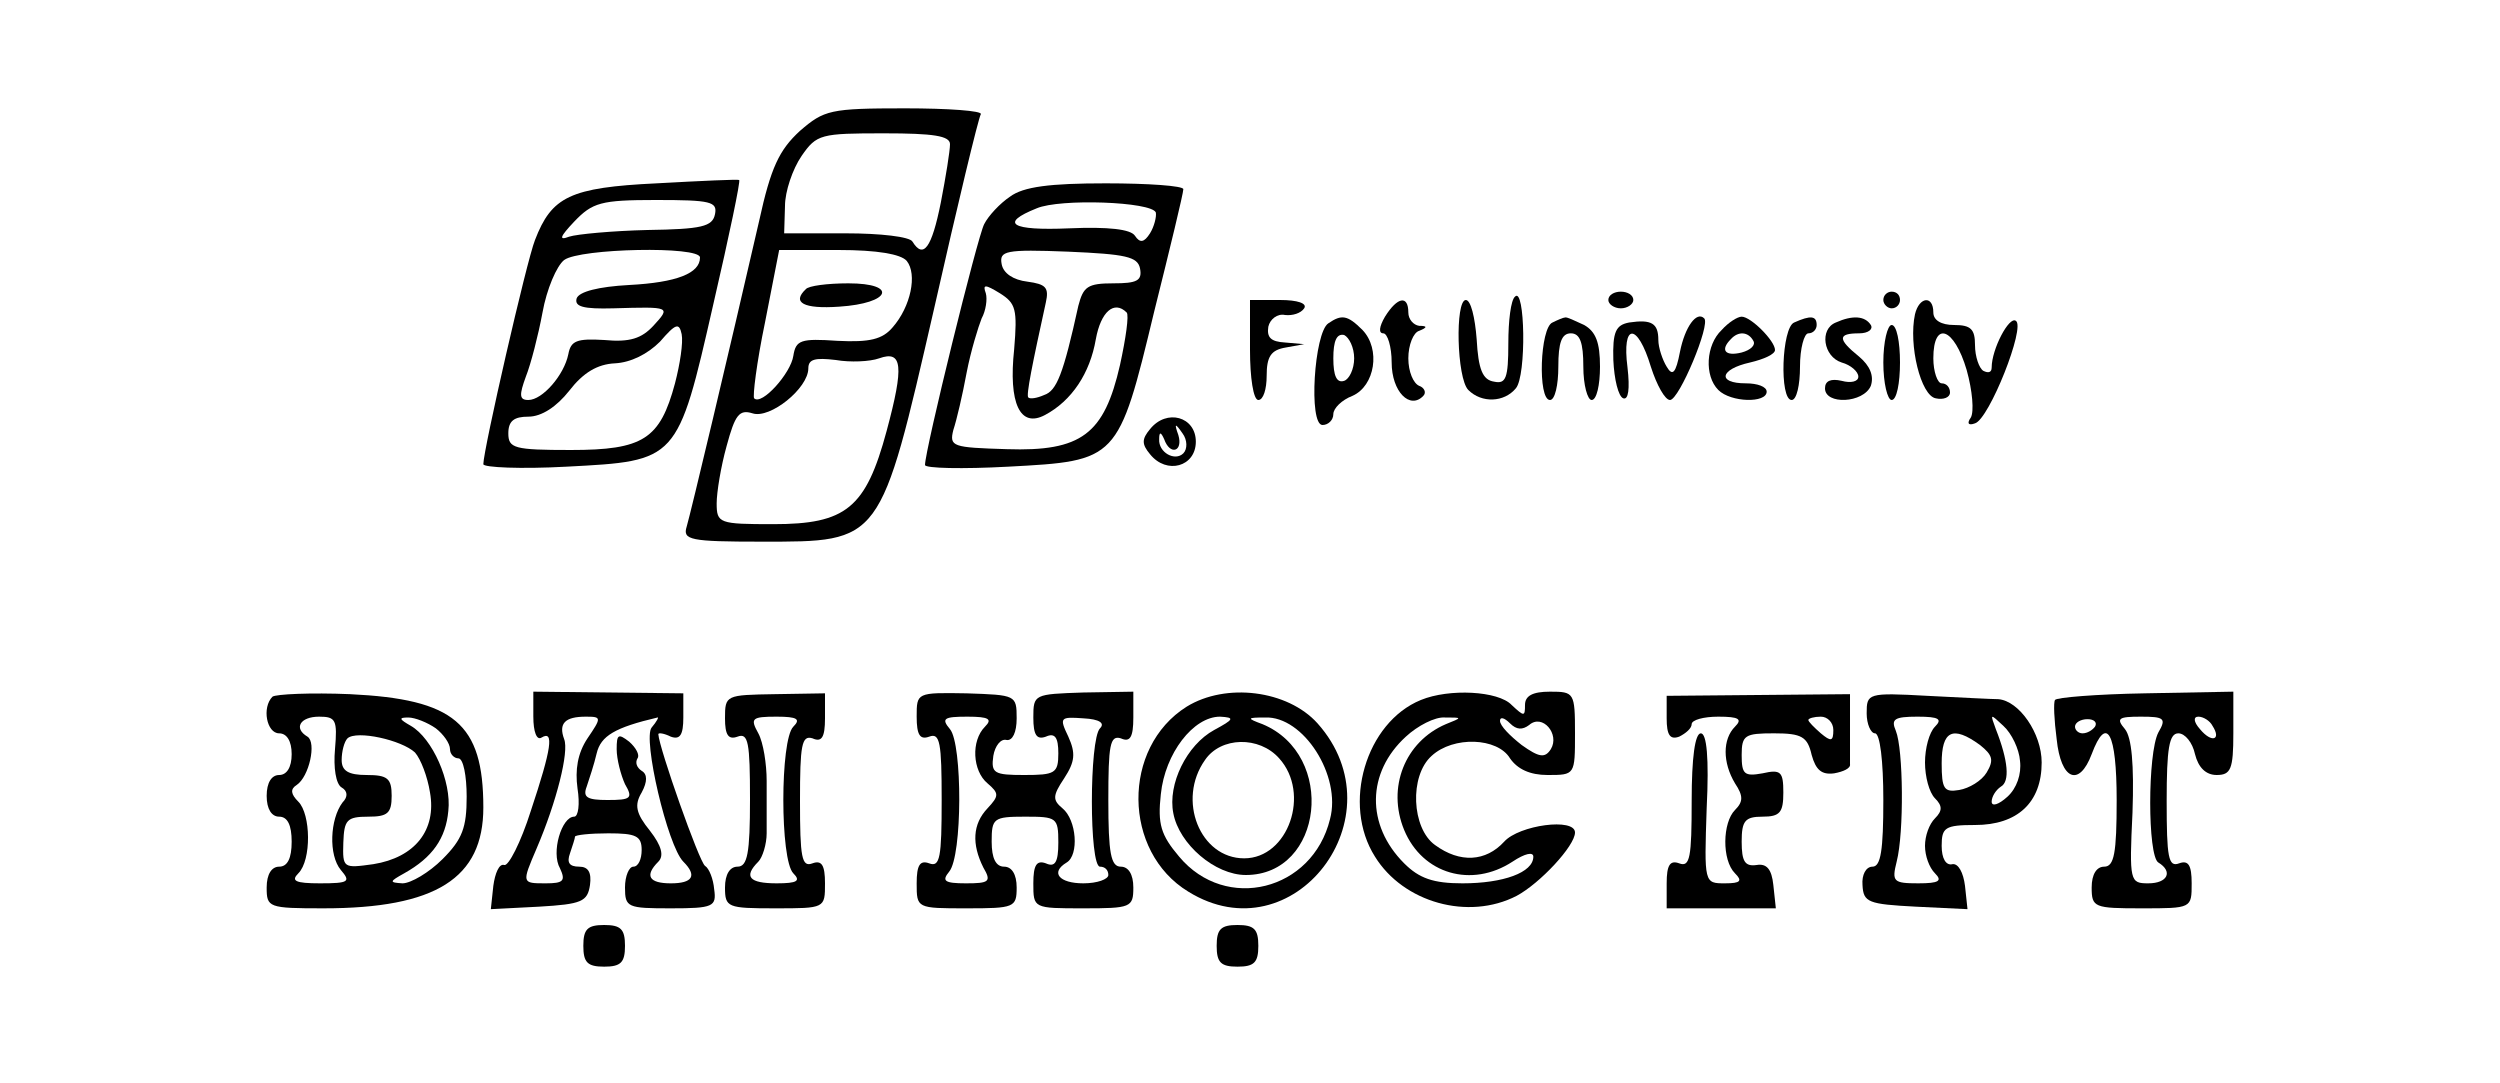 <?xml version="1.0" standalone="no"?>
<!DOCTYPE svg PUBLIC "-//W3C//DTD SVG 20010904//EN"
 "http://www.w3.org/TR/2001/REC-SVG-20010904/DTD/svg10.dtd">
<svg version="1.0" xmlns="http://www.w3.org/2000/svg"
 width="300pt" height="130pt" viewBox="0 0 300 130"
 preserveAspectRatio="xMidYMid meet">
<g transform="translate(0,130) scale(0.1,-0.1)"
fill="#000000" stroke="none">
<path d="M960 1143 c-25 -23 -35 -44 -49 -108 -37 -161 -82 -350 -87 -367 -5
-16 4 -18 90 -18 144 0 142 -3 207 280 28 124 53 228 56 233 2 4 -39 7 -91 7
-90 0 -97 -2 -126 -27z m180 -16 c0 -8 -5 -39 -11 -70 -11 -55 -21 -68 -34
-47 -3 6 -39 10 -80 10 l-74 0 1 33 c0 17 9 44 20 60 18 26 23 27 99 27 59 0
79 -3 79 -13z m-52 -140 c13 -16 5 -55 -17 -80 -12 -14 -27 -18 -66 -16 -44 3
-50 1 -53 -18 -3 -21 -38 -60 -47 -51 -2 2 3 43 13 91 l17 87 71 0 c47 0 75
-5 82 -13z m-24 -204 c-25 -93 -49 -112 -136 -112 -65 0 -68 1 -68 25 0 13 5
44 12 69 10 37 15 44 31 39 21 -7 67 30 67 54 0 11 8 13 33 10 17 -3 41 -2 52
2 28 10 30 -9 9 -87z"/>
<path d="M967 953 c-17 -16 -3 -24 40 -21 62 4 71 28 11 28 -25 0 -48 -3 -51
-7z"/>
<path d="M788 1080 c-104 -5 -126 -16 -146 -68 -10 -25 -62 -252 -62 -269 0
-4 45 -6 100 -3 133 7 133 6 176 195 19 82 33 149 31 149 -1 1 -45 -1 -99 -4z
m70 -37 c-3 -15 -16 -18 -81 -19 -42 -1 -85 -5 -94 -8 -13 -5 -11 0 6 18 22
23 32 26 98 26 66 0 74 -2 71 -17z m-18 -52 c0 -19 -28 -30 -85 -33 -37 -2
-60 -8 -63 -16 -3 -10 8 -13 44 -12 69 2 69 2 48 -21 -14 -15 -28 -20 -59 -17
-33 2 -40 -1 -43 -17 -5 -25 -31 -55 -48 -55 -11 0 -11 6 -3 28 6 15 15 50 20
77 5 28 17 56 26 63 19 14 163 17 163 3z m-30 -151 c-18 -67 -38 -80 -125 -80
-68 0 -75 2 -75 20 0 15 7 20 24 20 16 0 34 12 49 31 17 22 34 32 55 33 19 1
39 11 54 26 19 22 23 23 26 9 2 -10 -2 -36 -8 -59z"/>
<path d="M1212 1064 c-12 -8 -26 -23 -31 -33 -8 -15 -71 -271 -71 -289 0 -4
45 -5 100 -2 131 7 132 7 175 186 19 76 35 142 35 147 0 4 -42 7 -93 7 -67 0
-99 -4 -115 -16z m175 -19 c1 -5 -2 -17 -7 -25 -7 -11 -12 -12 -18 -3 -5 8
-32 11 -79 9 -70 -3 -84 6 -39 24 28 12 138 8 143 -5z m-19 -67 c3 -15 -4 -18
-32 -18 -31 0 -36 -4 -42 -27 -18 -82 -26 -102 -41 -107 -9 -4 -17 -5 -19 -3
-3 2 5 41 21 114 4 18 0 22 -22 25 -17 2 -29 10 -31 21 -3 16 4 18 80 15 69
-3 83 -6 86 -20z m-151 -97 c-7 -65 7 -95 37 -79 32 17 54 50 61 91 6 33 22
47 37 32 3 -3 -1 -31 -8 -63 -19 -83 -46 -104 -136 -101 -65 2 -69 3 -64 23 4
12 11 42 16 69 5 26 14 55 18 65 5 9 7 23 5 30 -4 11 -1 11 17 0 19 -12 21
-19 17 -67z"/>
<path d="M1818 944 c-5 -4 -8 -29 -8 -56 0 -42 -3 -49 -17 -46 -14 2 -19 15
-21 51 -2 26 -7 47 -13 47 -13 0 -11 -94 3 -108 16 -16 43 -15 57 2 13 15 11
123 -1 110z"/>
<path d="M1930 940 c0 -5 7 -10 15 -10 8 0 15 5 15 10 0 6 -7 10 -15 10 -8 0
-15 -4 -15 -10z"/>
<path d="M2260 940 c0 -5 5 -10 10 -10 6 0 10 5 10 10 0 6 -4 10 -10 10 -5 0
-10 -4 -10 -10z"/>
<path d="M1500 880 c0 -33 4 -60 10 -60 6 0 10 13 10 29 0 23 5 31 23 34 l22
4 -23 2 c-17 1 -22 6 -20 19 2 9 11 16 20 14 9 -1 19 2 23 8 4 6 -8 10 -29 10
l-36 0 0 -60z"/>
<path d="M1662 920 c-7 -12 -8 -20 -2 -20 5 0 10 -16 10 -35 0 -35 22 -57 38
-40 4 4 1 10 -5 12 -7 3 -13 17 -13 33 0 16 6 31 13 33 10 4 10 6 0 6 -7 1
-13 8 -13 16 0 21 -13 19 -28 -5z"/>
<path d="M2298 923 c-8 -37 7 -98 25 -101 9 -2 17 1 17 7 0 6 -4 11 -10 11 -5
0 -10 14 -10 30 0 46 25 37 40 -14 7 -25 9 -50 5 -57 -5 -7 -3 -10 5 -7 17 5
61 116 49 123 -8 6 -29 -34 -29 -56 0 -6 -4 -7 -10 -4 -5 3 -10 17 -10 31 0
19 -5 24 -25 24 -16 0 -25 6 -25 15 0 21 -17 19 -22 -2z"/>
<path d="M1594 912 c-17 -11 -24 -122 -7 -122 7 0 13 6 13 13 0 7 10 17 23 22
27 12 34 56 12 79 -18 18 -25 19 -41 8z m31 -42 c0 -13 -6 -25 -12 -27 -9 -3
-13 6 -13 27 0 21 4 30 13 28 6 -3 12 -15 12 -28z"/>
<path d="M1863 913 c-15 -6 -18 -93 -3 -93 6 0 10 18 10 40 0 29 4 40 15 40
11 0 15 -11 15 -40 0 -22 5 -40 10 -40 6 0 10 18 10 40 0 29 -5 42 -19 50 -11
5 -21 10 -23 9 -2 0 -9 -3 -15 -6z"/>
<path d="M1955 913 c-16 -3 -20 -11 -19 -45 1 -23 6 -44 12 -46 6 -2 8 11 5
37 -7 54 12 54 28 1 7 -22 17 -40 23 -40 11 0 49 91 41 98 -9 9 -23 -10 -29
-40 -5 -26 -9 -30 -16 -18 -5 8 -10 23 -10 32 0 20 -8 25 -35 21z"/>
<path d="M2066 904 c-19 -18 -21 -55 -4 -72 15 -15 58 -16 58 -2 0 6 -11 10
-25 10 -35 0 -31 17 5 25 17 4 30 10 30 15 0 11 -29 40 -40 40 -5 0 -16 -7
-24 -16z m38 -13 c3 -5 -3 -11 -14 -14 -20 -5 -26 3 -13 16 9 10 21 9 27 -2z"/>
<path d="M2153 913 c-15 -6 -18 -93 -3 -93 6 0 10 18 10 40 0 22 5 40 10 40 6
0 10 5 10 10 0 11 -7 12 -27 3z"/>
<path d="M2203 913 c-20 -8 -15 -41 7 -48 11 -3 20 -11 20 -17 0 -6 -9 -8 -20
-5 -13 3 -20 0 -20 -9 0 -20 46 -18 55 3 4 12 -1 24 -14 35 -26 21 -26 28 0
28 11 0 17 5 14 10 -7 11 -22 12 -42 3z"/>
<path d="M2260 865 c0 -25 5 -45 10 -45 6 0 10 20 10 45 0 25 -4 45 -10 45 -5
0 -10 -20 -10 -45z"/>
<path d="M1380 785 c-10 -12 -10 -18 0 -30 20 -25 55 -15 55 15 0 30 -35 40
-55 15z m40 -29 c-10 -10 -30 1 -29 17 0 9 2 9 6 0 7 -20 23 -15 17 5 -5 14
-4 15 5 2 6 -8 6 -19 1 -24z"/>
<path d="M327 464 c-13 -13 -7 -44 8 -44 9 0 15 -9 15 -25 0 -16 -6 -25 -15
-25 -9 0 -15 -9 -15 -25 0 -16 6 -25 15 -25 10 0 15 -10 15 -30 0 -20 -5 -30
-15 -30 -9 0 -15 -9 -15 -25 0 -24 2 -25 68 -25 135 0 192 36 192 121 0 101
-35 130 -160 136 -47 2 -89 0 -93 -3z m75 -63 c-2 -22 1 -42 8 -46 7 -4 8 -11
1 -18 -15 -20 -17 -63 -2 -81 12 -14 10 -16 -25 -16 -30 0 -35 3 -26 12 16 16
15 71 0 86 -9 9 -10 15 -2 20 15 10 24 51 13 58 -17 10 -9 24 14 24 20 0 22
-4 19 -39z m121 25 c9 -7 17 -18 17 -25 0 -6 5 -11 10 -11 6 0 10 -21 10 -46
0 -37 -5 -51 -29 -75 -16 -16 -38 -29 -48 -29 -16 1 -16 2 2 12 34 19 50 42
53 75 4 35 -19 87 -45 102 -14 8 -15 10 -3 10 8 0 23 -6 33 -13z m-25 -29 c7
-8 15 -29 18 -48 8 -45 -18 -78 -68 -86 -36 -5 -37 -5 -36 26 1 27 4 31 30 31
23 0 28 4 28 25 0 21 -5 25 -30 25 -22 0 -30 5 -30 18 0 10 3 22 7 26 11 10
65 -2 81 -17z"/>
<path d="M640 440 c0 -18 4 -29 10 -25 15 9 12 -13 -13 -88 -12 -38 -27 -67
-32 -65 -6 2 -11 -10 -13 -25 l-3 -28 58 3 c51 3 58 6 61 26 2 15 -2 22 -13
22 -12 0 -15 5 -11 16 3 9 6 18 6 20 0 2 18 4 40 4 33 0 40 -3 40 -20 0 -11
-4 -20 -10 -20 -5 0 -10 -11 -10 -25 0 -24 3 -25 55 -25 51 0 55 2 52 23 -1
12 -6 25 -11 28 -7 5 -55 141 -56 158 0 2 7 1 15 -3 11 -4 15 2 15 23 l0 29
-90 1 -90 1 0 -30z m65 -26 c-12 -18 -15 -38 -12 -60 3 -19 1 -34 -4 -34 -15
0 -28 -43 -17 -62 7 -15 4 -18 -17 -18 -29 0 -29 0 -11 42 24 56 39 116 33
131 -7 19 1 27 26 27 19 0 19 -1 2 -26z m77 13 c-11 -13 19 -142 38 -161 17
-17 11 -26 -15 -26 -26 0 -32 9 -15 26 7 7 4 19 -10 37 -17 21 -19 31 -10 46
7 13 7 22 0 26 -6 4 -8 10 -5 15 3 4 -2 13 -10 20 -13 10 -15 9 -15 -9 0 -12
5 -31 10 -42 10 -17 7 -19 -21 -19 -24 0 -30 3 -25 16 3 9 9 27 12 40 5 21 22
31 73 43 2 1 -1 -5 -7 -12z"/>
<path d="M870 438 c0 -20 4 -26 15 -22 13 5 15 -7 15 -75 0 -65 -3 -81 -15
-81 -9 0 -15 -9 -15 -25 0 -24 3 -25 60 -25 60 0 60 0 60 30 0 22 -4 28 -15
24 -13 -5 -15 7 -15 75 0 67 2 79 15 75 11 -5 15 1 15 24 l0 30 -60 -1 c-59
-1 -60 -1 -60 -29z m82 -10 c-16 -16 -16 -160 0 -176 9 -9 5 -12 -20 -12 -33
0 -40 8 -22 26 5 5 10 21 10 34 0 14 0 42 0 63 0 20 -4 46 -10 57 -10 18 -8
20 22 20 25 0 29 -3 20 -12z"/>
<path d="M1100 440 c0 -22 4 -28 15 -24 13 5 15 -7 15 -76 0 -69 -2 -81 -15
-76 -11 4 -15 -2 -15 -24 0 -30 0 -30 60 -30 57 0 60 1 60 25 0 16 -6 25 -15
25 -10 0 -15 10 -15 30 0 28 2 30 40 30 38 0 40 -1 40 -31 0 -24 -4 -30 -15
-25 -11 4 -15 -2 -15 -24 0 -30 0 -30 60 -30 57 0 60 1 60 25 0 16 -6 25 -15
25 -12 0 -15 16 -15 80 0 66 2 78 15 74 11 -5 15 1 15 25 l0 31 -60 -1 c-59
-2 -60 -2 -60 -30 0 -21 4 -27 15 -23 11 5 15 -1 15 -20 0 -24 -4 -26 -41 -26
-36 0 -40 2 -37 23 2 12 9 21 16 19 7 -1 12 9 12 26 0 28 -1 28 -60 30 -60 1
-60 1 -60 -28z m82 -12 c-17 -17 -15 -53 3 -68 14 -12 14 -15 0 -30 -18 -19
-19 -43 -5 -71 10 -17 7 -19 -21 -19 -26 0 -29 3 -20 14 16 19 16 153 1 171
-11 13 -7 15 21 15 26 0 30 -3 21 -12z m138 -2 c-13 -13 -13 -166 0 -166 6 0
10 -4 10 -10 0 -5 -13 -10 -30 -10 -29 0 -40 13 -20 25 15 9 12 51 -5 65 -12
10 -12 15 2 36 13 20 14 30 5 50 -11 23 -10 24 18 22 20 -1 26 -6 20 -12z"/>
<path d="M1424 452 c-78 -49 -77 -174 2 -222 126 -78 255 90 155 202 -36 40
-110 49 -157 20z m33 -28 c-33 -18 -56 -65 -49 -100 7 -37 50 -74 87 -74 93 0
109 144 20 181 -19 7 -19 8 3 8 46 2 92 -70 78 -122 -21 -86 -125 -112 -181
-45 -22 26 -26 39 -22 75 5 49 39 93 71 93 18 -1 17 -3 -7 -16z m78 -34 c38
-42 11 -120 -42 -120 -53 0 -81 70 -47 118 19 28 65 29 89 2z"/>
<path d="M1705 460 c-66 -27 -95 -125 -55 -188 34 -55 112 -77 170 -47 28 15
70 60 70 76 0 18 -67 9 -85 -11 -22 -24 -53 -26 -83 -4 -28 20 -31 83 -4 107
26 24 79 22 94 -3 9 -13 24 -20 45 -20 33 0 33 0 33 50 0 49 -1 50 -30 50 -21
0 -30 -5 -30 -16 0 -14 -1 -14 -16 0 -16 17 -75 20 -109 6z m30 -29 c-49 -21
-71 -76 -50 -127 22 -53 81 -70 130 -38 15 10 25 12 25 6 0 -19 -36 -32 -85
-32 -35 0 -52 6 -70 24 -46 46 -45 109 2 152 14 13 35 24 47 23 21 0 21 0 1
-8z m100 -1 c16 14 37 -11 26 -29 -7 -11 -14 -10 -35 5 -14 11 -26 23 -26 29
0 5 5 4 12 -3 8 -8 15 -8 23 -2z"/>
<path d="M2000 438 c0 -20 4 -26 15 -22 8 4 15 10 15 15 0 5 14 9 32 9 25 0
29 -3 20 -12 -15 -15 -15 -43 0 -68 10 -15 10 -22 0 -32 -15 -15 -16 -60 0
-76 9 -9 7 -12 -12 -12 -25 0 -25 0 -22 90 3 61 0 90 -7 90 -7 0 -11 -29 -11
-81 0 -68 -2 -80 -15 -75 -11 4 -15 -2 -15 -24 l0 -30 66 0 65 0 -3 28 c-2 19
-8 26 -20 24 -14 -2 -18 4 -18 28 0 25 4 30 25 30 21 0 25 5 25 29 0 25 -3 28
-25 23 -22 -4 -25 -1 -25 22 0 24 4 26 39 26 33 0 40 -4 45 -26 5 -18 12 -24
27 -22 11 2 20 6 19 11 0 4 0 24 0 45 l0 39 -110 -1 -110 -1 0 -27z m200 -14
c0 -14 -3 -14 -15 -4 -8 7 -15 14 -15 16 0 2 7 4 15 4 8 0 15 -7 15 -16z"/>
<path d="M2240 444 c0 -13 5 -24 10 -24 6 0 10 -33 10 -80 0 -60 -3 -80 -13
-80 -8 0 -13 -10 -12 -22 1 -21 7 -23 64 -26 l62 -3 -3 28 c-2 16 -8 27 -15
26 -8 -2 -13 7 -13 22 0 22 4 25 40 25 51 0 80 27 80 75 0 35 -27 74 -52 76
-7 0 -46 2 -85 4 -72 4 -73 3 -73 -21z m82 -16 c-7 -7 -12 -26 -12 -43 0 -17
5 -36 12 -43 9 -9 9 -15 0 -24 -7 -7 -12 -21 -12 -33 0 -12 5 -26 12 -33 9 -9
5 -12 -20 -12 -30 0 -32 2 -26 26 9 35 8 135 -1 157 -6 14 -2 17 26 17 26 0
30 -3 21 -12z m102 -41 c2 -16 -4 -33 -15 -43 -11 -10 -19 -12 -19 -6 0 6 5
14 11 18 11 6 9 31 -6 69 -7 19 -7 19 9 4 10 -9 19 -28 20 -42z m-48 19 c15
-12 17 -18 8 -33 -6 -10 -21 -19 -33 -21 -18 -3 -21 1 -21 32 0 39 13 46 46
22z"/>
<path d="M2466 460 c-2 -3 -1 -24 2 -47 5 -49 27 -58 42 -18 18 48 30 26 30
-55 0 -64 -3 -80 -15 -80 -9 0 -15 -9 -15 -25 0 -24 3 -25 60 -25 60 0 60 0
60 30 0 22 -4 28 -15 24 -13 -5 -15 7 -15 75 0 63 3 81 14 81 8 0 17 -11 20
-25 4 -16 13 -25 26 -25 17 0 20 7 20 50 l0 50 -106 -2 c-58 -1 -107 -5 -108
-8z m48 -32 c-3 -4 -9 -8 -15 -8 -5 0 -9 4 -9 8 0 5 7 9 15 9 8 0 12 -4 9 -9z
m76 -7 c-13 -25 -13 -148 0 -156 18 -11 11 -25 -12 -25 -22 0 -23 2 -19 85 2
58 -1 90 -9 100 -11 13 -8 15 19 15 28 0 31 -2 21 -19z m65 8 c11 -17 -1 -21
-15 -4 -8 9 -8 15 -2 15 6 0 14 -5 17 -11z"/>
<path d="M700 165 c0 -20 5 -25 25 -25 20 0 25 5 25 25 0 20 -5 25 -25 25 -20
0 -25 -5 -25 -25z"/>
<path d="M1460 165 c0 -20 5 -25 25 -25 20 0 25 5 25 25 0 20 -5 25 -25 25
-20 0 -25 -5 -25 -25z"/>
</g>
</svg>
